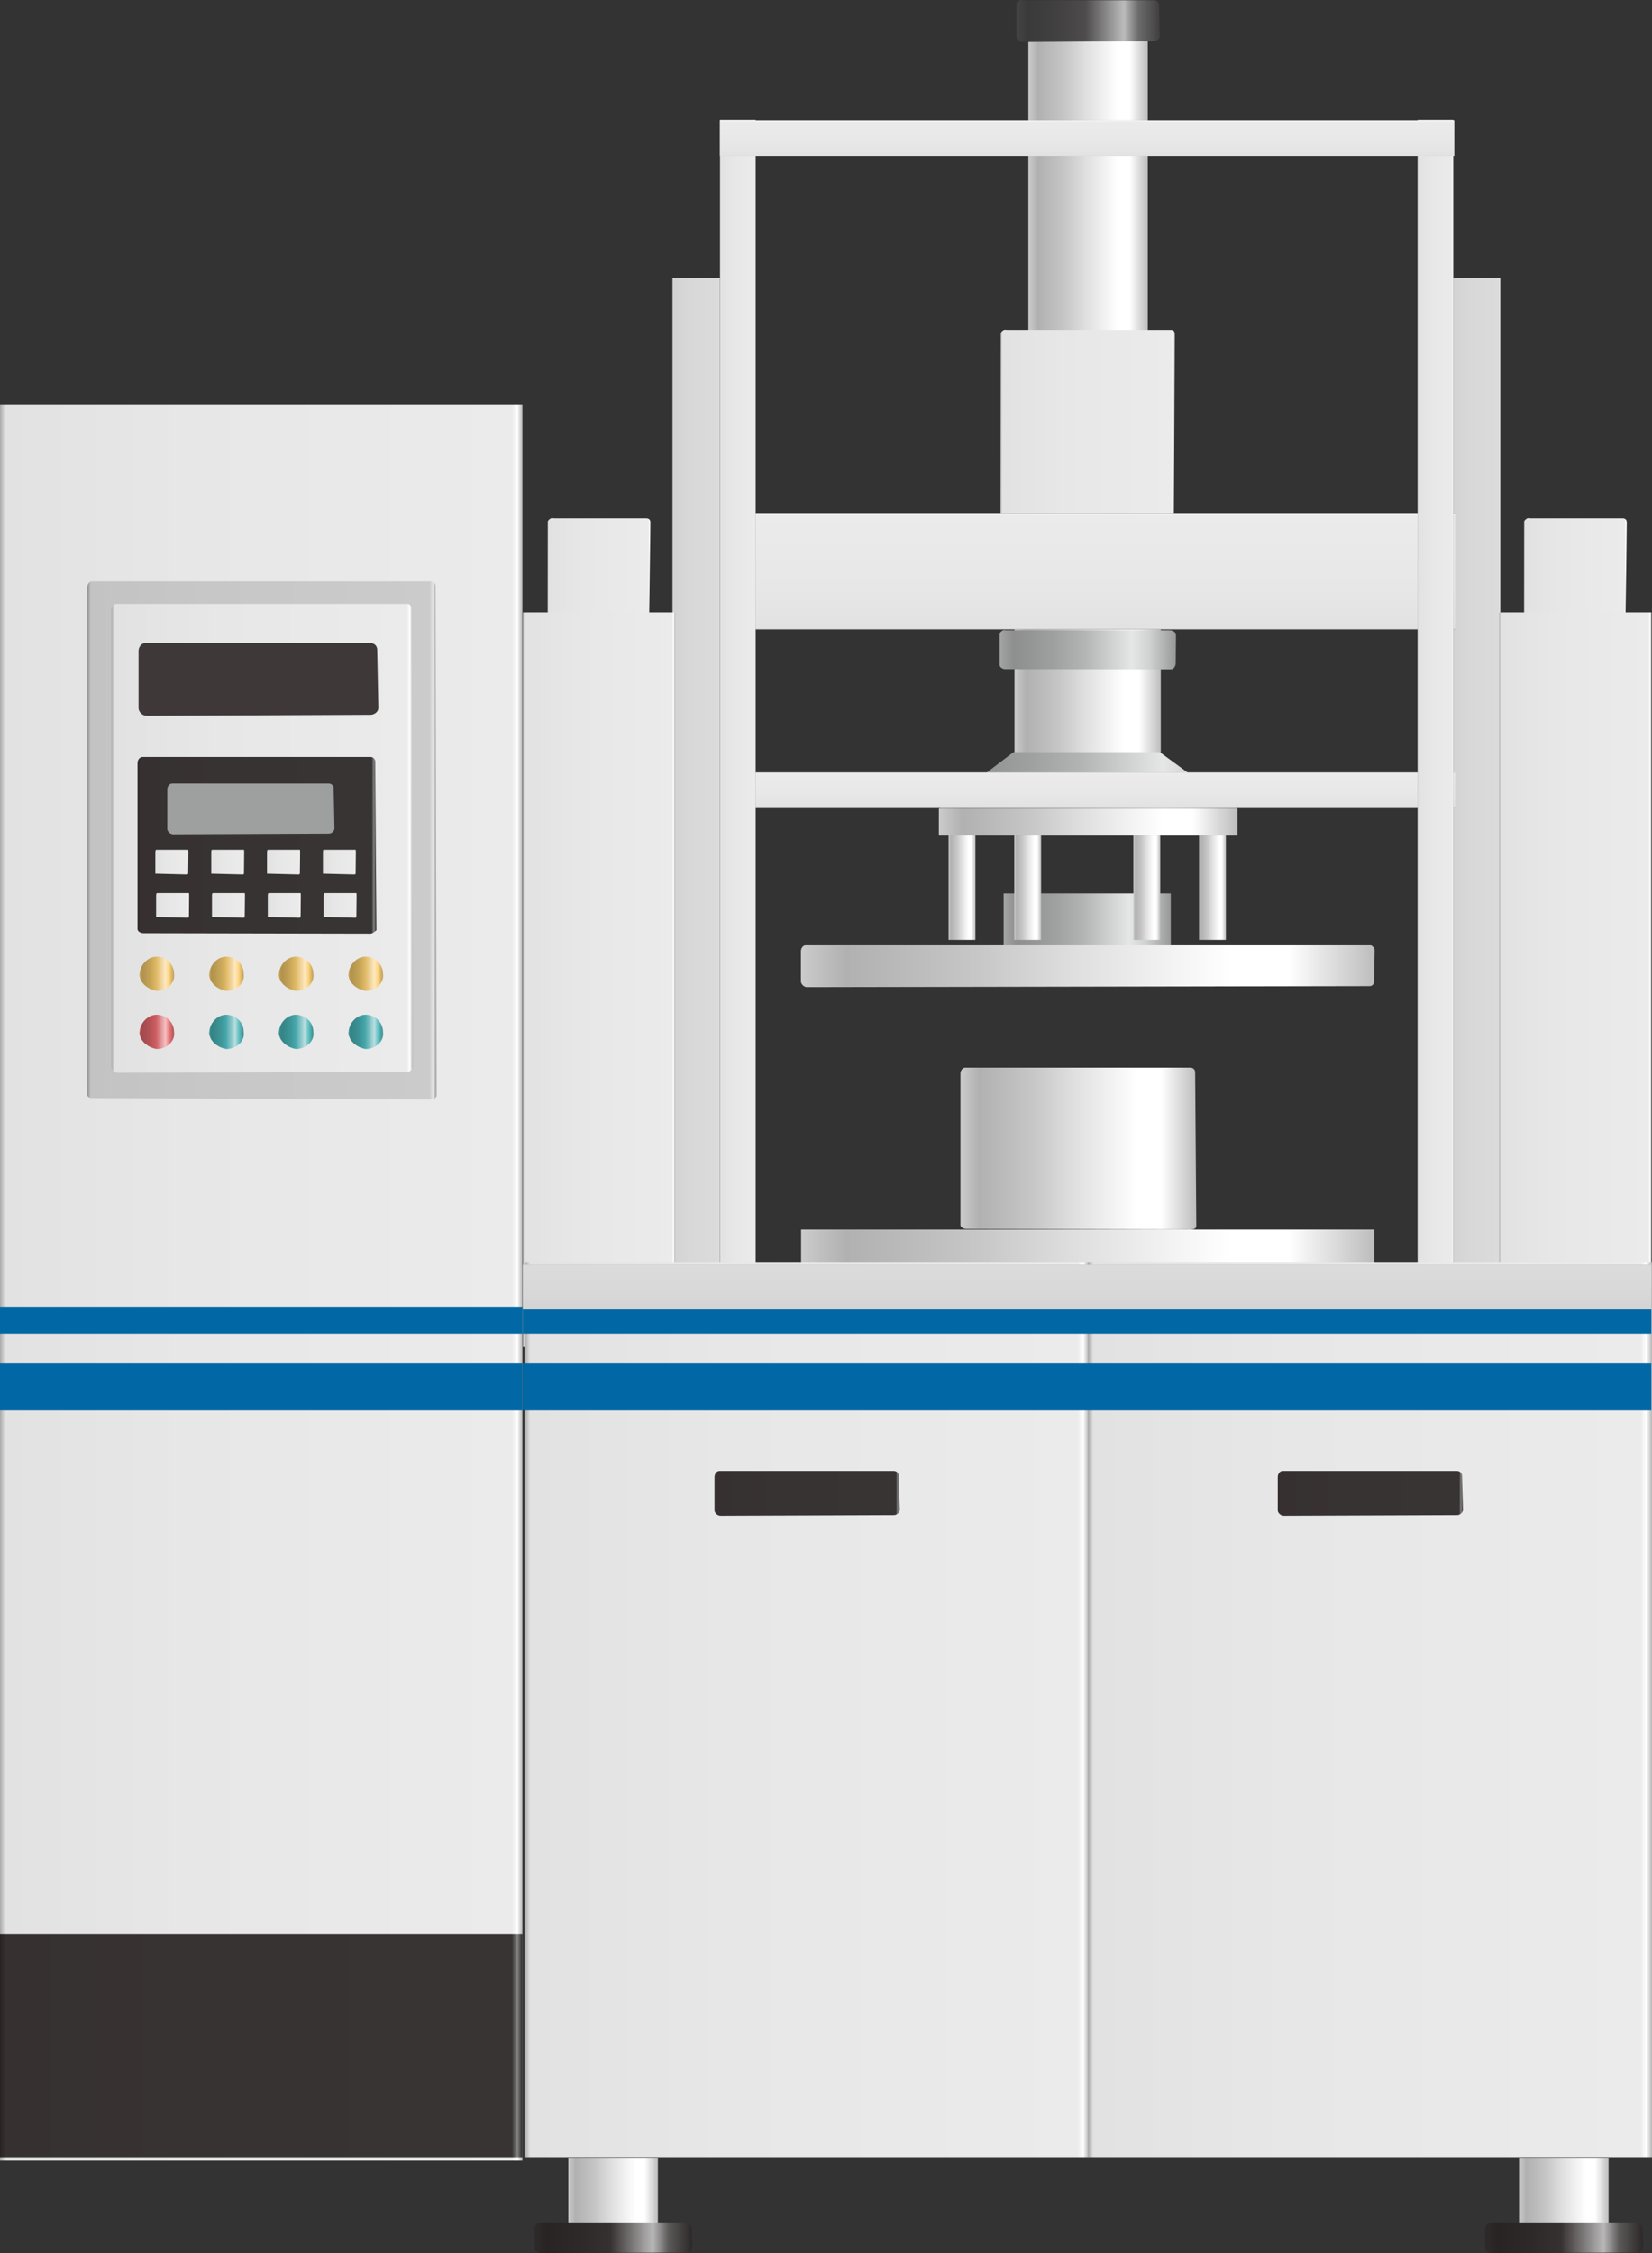 <?xml version="1.0" encoding="utf-8"?>
<!-- Generator: Adobe Illustrator 16.0.0, SVG Export Plug-In . SVG Version: 6.00 Build 0)  -->
<!DOCTYPE svg PUBLIC "-//W3C//DTD SVG 1.1//EN" "http://www.w3.org/Graphics/SVG/1.1/DTD/svg11.dtd">
<svg preserveAspectRatio="none" version="1.1" id="图层_1" xmlns="http://www.w3.org/2000/svg" xmlns:xlink="http://www.w3.org/1999/xlink" x="0px" y="0px"
	 width="415.023px" height="565.757px" viewBox="75.887 0.578 415.023 565.757"
	 enable-background="new 75.887 0.578 415.023 565.757" xml:space="preserve">
<rect x="75.887" y="0.578" width="415.023" height="565.757" fill="#333333" stroke="none"/>
<g id="surface841">
	
		<linearGradient id="SVGID_1_" gradientUnits="userSpaceOnUse" x1="258.224" y1="192.304" x2="202.224" y2="192.304" gradientTransform="matrix(0.75 0 0 -0.75 176.351 375.895)">
		<stop  offset="0" style="stop-color:#979898"/>
		<stop  offset="0.15" style="stop-color:#D0D1D1"/>
		<stop  offset="0.25" style="stop-color:#E5E6E6"/>
		<stop  offset="0.52" style="stop-color:#B3B4B4"/>
		<stop  offset="0.69" style="stop-color:#9FA0A0"/>
		<stop  offset="0.8" style="stop-color:#969797"/>
		<stop  offset="0.92" style="stop-color:#8E8E8E"/>
		<stop  offset="1" style="stop-color:#A3A4A4"/>
	</linearGradient>
	<path fill="url(#SVGID_1_)" d="M328.019,238.418h42v-13.5h-42V238.418z"/>
	
		<linearGradient id="SVGID_2_" gradientUnits="userSpaceOnUse" x1="377.223" y1="-92.697" x2="202.223" y2="-92.697" gradientTransform="matrix(0.75 0 0 -0.75 -75.781 253.09)">
		<stop  offset="0" style="stop-color:#B5B5B5"/>
		<stop  offset="0.01" style="stop-color:#FFFFFF"/>
		<stop  offset="0.02" style="stop-color:#EBEBEB"/>
		<stop  offset="0.64" style="stop-color:#E7E7E7"/>
		<stop  offset="0.99" style="stop-color:#E2E2E2"/>
		<stop  offset="1" style="stop-color:#A8A8A8"/>
	</linearGradient>
	<path fill="url(#SVGID_2_)" d="M75.887,102.113h131.25v441H75.887V102.113z"/>
	
		<linearGradient id="SVGID_3_" gradientUnits="userSpaceOnUse" x1="218.225" y1="29.805" x2="202.225" y2="29.805" gradientTransform="matrix(0.75 0 0 -0.75 93.136 221.299)">
		<stop  offset="0" style="stop-color:#A8A8A8"/>
		<stop  offset="0.01" style="stop-color:#F2F2F2"/>
		<stop  offset="0.02" style="stop-color:#DBDBDB"/>
		<stop  offset="0.64" style="stop-color:#D8D8D8"/>
		<stop  offset="0.99" style="stop-color:#D3D3D3"/>
		<stop  offset="1" style="stop-color:#9C9C9C"/>
	</linearGradient>
	<path fill="url(#SVGID_3_)" d="M244.805,70.32h12v257.25h-12V70.32z"/>
	
		<linearGradient id="SVGID_4_" gradientUnits="userSpaceOnUse" x1="218.222" y1="29.805" x2="202.222" y2="29.805" gradientTransform="matrix(0.75 0 0 -0.75 289.157 221.299)">
		<stop  offset="0" style="stop-color:#A8A8A8"/>
		<stop  offset="0.01" style="stop-color:#F2F2F2"/>
		<stop  offset="0.02" style="stop-color:#DBDBDB"/>
		<stop  offset="0.64" style="stop-color:#D8D8D8"/>
		<stop  offset="0.99" style="stop-color:#D3D3D3"/>
		<stop  offset="1" style="stop-color:#9C9C9C"/>
	</linearGradient>
	<path fill="url(#SVGID_4_)" d="M440.824,70.32h12v257.25h-12V70.32z"/>
	
		<linearGradient id="SVGID_5_" gradientUnits="userSpaceOnUse" x1="236.681" y1="184.628" x2="202.185" y2="184.628" gradientTransform="matrix(0.75 0 0 -0.75 61.806 281.736)">
		<stop  offset="0" style="stop-color:#B5B5B5"/>
		<stop  offset="0.01" style="stop-color:#FFFFFF"/>
		<stop  offset="0.02" style="stop-color:#EBEBEB"/>
		<stop  offset="0.64" style="stop-color:#E7E7E7"/>
		<stop  offset="0.99" style="stop-color:#E2E2E2"/>
		<stop  offset="1" style="stop-color:#A8A8A8"/>
	</linearGradient>
	<path fill="url(#SVGID_5_)" d="M214.977,130.758h23.25c0.75,0,1.09,0.469,1.09,1.121l-0.34,22.879c0,0.75-0.195,1.074-0.855,1.074
		l-23.145-0.324c-0.75,0-1.531-0.203-1.531-0.855l0.031-23.145c0,0,0.504-0.809,1.16-0.809L214.977,130.758z"/>
	
		<linearGradient id="SVGID_6_" gradientUnits="userSpaceOnUse" x1="253.222" y1="78.303" x2="202.222" y2="78.303" gradientTransform="matrix(0.75 0 0 -0.75 55.571 305.332)">
		<stop  offset="0" style="stop-color:#B5B5B5"/>
		<stop  offset="0.01" style="stop-color:#FFFFFF"/>
		<stop  offset="0.02" style="stop-color:#EBEBEB"/>
		<stop  offset="0.64" style="stop-color:#E7E7E7"/>
		<stop  offset="0.99" style="stop-color:#E2E2E2"/>
		<stop  offset="1" style="stop-color:#A8A8A8"/>
	</linearGradient>
	<path fill="url(#SVGID_6_)" d="M207.238,154.355h38.25v184.5h-38.25V154.355z"/>
	
		<linearGradient id="SVGID_7_" gradientUnits="userSpaceOnUse" x1="236.679" y1="184.626" x2="202.185" y2="184.626" gradientTransform="matrix(0.75 0 0 -0.75 307.096 281.736)">
		<stop  offset="0" style="stop-color:#B5B5B5"/>
		<stop  offset="0.01" style="stop-color:#FFFFFF"/>
		<stop  offset="0.02" style="stop-color:#EBEBEB"/>
		<stop  offset="0.64" style="stop-color:#E7E7E7"/>
		<stop  offset="0.99" style="stop-color:#E2E2E2"/>
		<stop  offset="1" style="stop-color:#A8A8A8"/>
	</linearGradient>
	<path fill="url(#SVGID_7_)" d="M460.265,130.758h23.25c0.75,0,1.09,0.469,1.09,1.121l-0.34,22.879c0,0.75-0.195,1.078-0.852,1.078
		l-23.148-0.328c-0.75,0-1.531-0.203-1.531-0.855l0.031-23.145c0,0,0.504-0.809,1.164-0.809L460.265,130.758z"/>
	
		<linearGradient id="SVGID_8_" gradientUnits="userSpaceOnUse" x1="253.226" y1="78.303" x2="202.226" y2="78.303" gradientTransform="matrix(0.75 0 0 -0.75 300.861 305.332)">
		<stop  offset="0" style="stop-color:#B5B5B5"/>
		<stop  offset="0.01" style="stop-color:#FFFFFF"/>
		<stop  offset="0.02" style="stop-color:#EBEBEB"/>
		<stop  offset="0.64" style="stop-color:#E7E7E7"/>
		<stop  offset="0.99" style="stop-color:#E2E2E2"/>
		<stop  offset="1" style="stop-color:#A8A8A8"/>
	</linearGradient>
	<path fill="url(#SVGID_8_)" d="M452.531,154.355h38.25v184.5h-38.25V154.355z"/>
	
		<linearGradient id="SVGID_9_" gradientUnits="userSpaceOnUse" x1="242.225" y1="151.803" x2="202.225" y2="151.803" gradientTransform="matrix(0.75 0 0 -0.75 182.569 161.414)">
		<stop  offset="0" style="stop-color:#BDBDBD"/>
		<stop  offset="0.15" style="stop-color:#FFFFFF"/>
		<stop  offset="0.25" style="stop-color:#FFFFFF"/>
		<stop  offset="0.52" style="stop-color:#DFDFDF"/>
		<stop  offset="0.69" style="stop-color:#C7C7C7"/>
		<stop  offset="0.8" style="stop-color:#BCBCBC"/>
		<stop  offset="0.92" style="stop-color:#B1B1B1"/>
		<stop  offset="1" style="stop-color:#CBCBCB"/>
	</linearGradient>
	<path fill="url(#SVGID_9_)" d="M334.238,10.438h30v74.25h-30V10.438z"/>
	
		<linearGradient id="SVGID_10_" gradientUnits="userSpaceOnUse" x1="250.224" y1="194.347" x2="202.224" y2="194.347" gradientTransform="matrix(0.75 0 0 -0.75 179.585 151.619)">
		<stop  offset="0" style="stop-color:#403E3E"/>
		<stop  offset="0.15" style="stop-color:#6D6C6C"/>
		<stop  offset="0.25" style="stop-color:#BCBCBC"/>
		<stop  offset="0.52" style="stop-color:#4D4B4B"/>
		<stop  offset="0.69" style="stop-color:#434242"/>
		<stop  offset="0.8" style="stop-color:#3F3E3E"/>
		<stop  offset="0.92" style="stop-color:#3B3A3A"/>
		<stop  offset="1" style="stop-color:#454444"/>
	</linearGradient>
	<path fill="url(#SVGID_10_)" d="M332.753,0.641h33c0.75,0,1.324,0.469,1.324,1.121l0.176,7.879c0,0.75-0.742,1.289-1.402,1.289
		l-33.098,0.211c-0.75,0-1.5-0.742-1.5-1.395V1.391c0,0,0.504-0.813,1.164-0.813L332.753,0.641z"/>
	
		<linearGradient id="SVGID_11_" gradientUnits="userSpaceOnUse" x1="260.565" y1="169.346" x2="202.143" y2="169.346" gradientTransform="matrix(0.75 0 0 -0.75 175.619 234.42)">
		<stop  offset="0" style="stop-color:#B5B5B5"/>
		<stop  offset="0.01" style="stop-color:#FFFFFF"/>
		<stop  offset="0.02" style="stop-color:#EBEBEB"/>
		<stop  offset="0.64" style="stop-color:#E7E7E7"/>
		<stop  offset="0.99" style="stop-color:#E2E2E2"/>
		<stop  offset="1" style="stop-color:#A8A8A8"/>
	</linearGradient>
	<path fill="url(#SVGID_11_)" d="M328.789,83.441h41.25c0.75,0,1.004,0.469,1.004,1.121l-0.254,45.379
		c0,0.75-0.313,1.277-0.973,1.277l-41.027,0.223c-0.75,0-1.563-0.781-1.563-1.434l0.063-45.816c0,0,0.473-0.809,1.133-0.809
		L328.789,83.441z"/>
	
		<linearGradient id="SVGID_12_" gradientUnits="userSpaceOnUse" x1="251.227" y1="162.304" x2="202.227" y2="162.304" gradientTransform="matrix(0.75 0 0 -0.75 179.087 282.168)">
		<stop  offset="0" style="stop-color:#BDBDBD"/>
		<stop  offset="0.15" style="stop-color:#FFFFFF"/>
		<stop  offset="0.25" style="stop-color:#FFFFFF"/>
		<stop  offset="0.52" style="stop-color:#DFDFDF"/>
		<stop  offset="0.69" style="stop-color:#C7C7C7"/>
		<stop  offset="0.8" style="stop-color:#BCBCBC"/>
		<stop  offset="0.92" style="stop-color:#B1B1B1"/>
		<stop  offset="1" style="stop-color:#CBCBCB"/>
	</linearGradient>
	<path fill="url(#SVGID_12_)" d="M330.757,131.191h36.75v58.5h-36.75V131.191z"/>
	
		<linearGradient id="SVGID_13_" gradientUnits="userSpaceOnUse" x1="261.306" y1="194.815" x2="202.223" y2="194.815" gradientTransform="matrix(0.75 0 0 -0.75 175.34 309.83)">
		<stop  offset="0" style="stop-color:#979898"/>
		<stop  offset="0.15" style="stop-color:#D0D1D1"/>
		<stop  offset="0.25" style="stop-color:#E5E6E6"/>
		<stop  offset="0.52" style="stop-color:#B3B4B4"/>
		<stop  offset="0.69" style="stop-color:#9FA0A0"/>
		<stop  offset="0.8" style="stop-color:#969797"/>
		<stop  offset="0.92" style="stop-color:#8E8E8E"/>
		<stop  offset="1" style="stop-color:#A3A4A4"/>
	</linearGradient>
	<path fill="url(#SVGID_13_)" d="M328.507,158.852h41.25c0.75,0,1.563,0.469,1.563,1.121l-0.063,7.129
		c0,0.75-0.504,1.547-1.16,1.547l-41.59-0.047c-0.75,0-1.5-0.48-1.5-1.137v-7.863c0,0,0.535-0.809,1.195-0.809L328.507,158.852z"/>
	
		<linearGradient id="SVGID_14_" gradientUnits="userSpaceOnUse" x1="302.224" y1="191.806" x2="202.224" y2="191.806" gradientTransform="matrix(0.75 0 0 -0.75 160.081 340.424)">
		<stop  offset="0" style="stop-color:#979898"/>
		<stop  offset="0.15" style="stop-color:#D0D1D1"/>
		<stop  offset="0.25" style="stop-color:#E5E6E6"/>
		<stop  offset="0.52" style="stop-color:#B3B4B4"/>
		<stop  offset="0.69" style="stop-color:#9FA0A0"/>
		<stop  offset="0.8" style="stop-color:#969797"/>
		<stop  offset="0.92" style="stop-color:#8E8E8E"/>
		<stop  offset="1" style="stop-color:#A3A4A4"/>
	</linearGradient>
	<path fill="url(#SVGID_14_)" d="M330.5,189.445h36.75l19.5,14.25h-75L330.5,189.445z"/>
	
		<linearGradient id="SVGID_15_" gradientUnits="userSpaceOnUse" x1="13.304" y1="242.702" x2="1.304" y2="242.702" gradientTransform="matrix(0 -0.75 -0.75 0 531.202 204.496)">
		<stop  offset="0" style="stop-color:#B5B5B5"/>
		<stop  offset="0.01" style="stop-color:#FFFFFF"/>
		<stop  offset="0.02" style="stop-color:#EBEBEB"/>
		<stop  offset="0.64" style="stop-color:#E7E7E7"/>
		<stop  offset="0.99" style="stop-color:#E2E2E2"/>
		<stop  offset="1" style="stop-color:#A8A8A8"/>
	</linearGradient>
	<path fill="url(#SVGID_15_)" d="M441.425,203.52v-9h-184.5v9H441.425z"/>
	
		<linearGradient id="SVGID_16_" gradientUnits="userSpaceOnUse" x1="394.399" y1="194.305" x2="202.224" y2="194.305" gradientTransform="matrix(0.75 0 0 -0.75 125.43 388.936)">
		<stop  offset="0" style="stop-color:#BDBDBD"/>
		<stop  offset="0.15" style="stop-color:#FFFFFF"/>
		<stop  offset="0.25" style="stop-color:#FFFFFF"/>
		<stop  offset="0.52" style="stop-color:#DFDFDF"/>
		<stop  offset="0.69" style="stop-color:#C7C7C7"/>
		<stop  offset="0.8" style="stop-color:#BCBCBC"/>
		<stop  offset="0.92" style="stop-color:#B1B1B1"/>
		<stop  offset="1" style="stop-color:#CBCBCB"/>
	</linearGradient>
	<path fill="url(#SVGID_16_)" d="M278.598,237.957h141.75c0,0,0.883,0.52,0.883,1.172l-0.133,7.828c0,0.75-0.465,1.242-1.121,1.242
		l-141.378,0.258c-0.75,0-1.5-0.789-1.5-1.441v-7.559c0-0.75,0.516-1.5,1.176-1.5H278.598z"/>
	
		<linearGradient id="SVGID_17_" gradientUnits="userSpaceOnUse" x1="302.224" y1="196.807" x2="202.224" y2="196.807" gradientTransform="matrix(0.75 0 0 -0.75 160.081 354.62)">
		<stop  offset="0" style="stop-color:#BDBDBD"/>
		<stop  offset="0.15" style="stop-color:#FFFFFF"/>
		<stop  offset="0.25" style="stop-color:#FFFFFF"/>
		<stop  offset="0.52" style="stop-color:#DFDFDF"/>
		<stop  offset="0.69" style="stop-color:#C7C7C7"/>
		<stop  offset="0.8" style="stop-color:#BCBCBC"/>
		<stop  offset="0.92" style="stop-color:#B1B1B1"/>
		<stop  offset="1" style="stop-color:#CBCBCB"/>
	</linearGradient>
	<path fill="url(#SVGID_17_)" d="M311.75,203.641h75v6.75h-75V203.641z"/>
	
		<linearGradient id="SVGID_18_" gradientUnits="userSpaceOnUse" x1="394.223" y1="195.307" x2="202.224" y2="195.307" gradientTransform="matrix(0.75 0 0 -0.75 125.476 460.318)">
		<stop  offset="0" style="stop-color:#BDBDBD"/>
		<stop  offset="0.15" style="stop-color:#FFFFFF"/>
		<stop  offset="0.25" style="stop-color:#FFFFFF"/>
		<stop  offset="0.52" style="stop-color:#DFDFDF"/>
		<stop  offset="0.69" style="stop-color:#C7C7C7"/>
		<stop  offset="0.8" style="stop-color:#BCBCBC"/>
		<stop  offset="0.92" style="stop-color:#B1B1B1"/>
		<stop  offset="1" style="stop-color:#CBCBCB"/>
	</linearGradient>
	<path fill="url(#SVGID_18_)" d="M277.145,318.339h144v-9h-144V318.339z"/>
	
		<linearGradient id="SVGID_19_" gradientUnits="userSpaceOnUse" x1="281.223" y1="174.196" x2="202.223" y2="174.196" gradientTransform="matrix(0.75 0 0 -0.75 165.512 419.656)">
		<stop  offset="0" style="stop-color:#BDBDBD"/>
		<stop  offset="0.15" style="stop-color:#FFFFFF"/>
		<stop  offset="0.25" style="stop-color:#FFFFFF"/>
		<stop  offset="0.52" style="stop-color:#DFDFDF"/>
		<stop  offset="0.69" style="stop-color:#C7C7C7"/>
		<stop  offset="0.8" style="stop-color:#BCBCBC"/>
		<stop  offset="0.92" style="stop-color:#B1B1B1"/>
		<stop  offset="1" style="stop-color:#CBCBCB"/>
	</linearGradient>
	<path fill="url(#SVGID_19_)" d="M318.679,268.68h56.25c0.75,0,1.211,0.527,1.211,1.184l0.289,38.566c0,0.75-0.824,0.91-1.484,0.91
		l-56.266-0.16c-0.75,0-1.5-0.367-1.5-1.023V270.18c0-0.75,0.535-1.5,1.195-1.5H318.679z"/>
	
		<linearGradient id="SVGID_20_" gradientUnits="userSpaceOnUse" x1="211.225" y1="183.801" x2="202.225" y2="183.801" gradientTransform="matrix(0.75 0 0 -0.75 162.526 361.323)">
		<stop  offset="0" style="stop-color:#BDBDBD"/>
		<stop  offset="0.15" style="stop-color:#FFFFFF"/>
		<stop  offset="0.25" style="stop-color:#FFFFFF"/>
		<stop  offset="0.52" style="stop-color:#DFDFDF"/>
		<stop  offset="0.69" style="stop-color:#C7C7C7"/>
		<stop  offset="0.8" style="stop-color:#BCBCBC"/>
		<stop  offset="0.92" style="stop-color:#B1B1B1"/>
		<stop  offset="1" style="stop-color:#CBCBCB"/>
	</linearGradient>
	<path fill="url(#SVGID_20_)" d="M314.195,210.348h6.75v26.25h-6.75V210.348z"/>
	
		<linearGradient id="SVGID_21_" gradientUnits="userSpaceOnUse" x1="211.226" y1="183.801" x2="202.226" y2="183.801" gradientTransform="matrix(0.75 0 0 -0.75 179.025 361.323)">
		<stop  offset="0" style="stop-color:#BDBDBD"/>
		<stop  offset="0.15" style="stop-color:#FFFFFF"/>
		<stop  offset="0.25" style="stop-color:#FFFFFF"/>
		<stop  offset="0.52" style="stop-color:#DFDFDF"/>
		<stop  offset="0.69" style="stop-color:#C7C7C7"/>
		<stop  offset="0.8" style="stop-color:#BCBCBC"/>
		<stop  offset="0.92" style="stop-color:#B1B1B1"/>
		<stop  offset="1" style="stop-color:#CBCBCB"/>
	</linearGradient>
	<path fill="url(#SVGID_21_)" d="M330.695,210.348h6.75v26.25h-6.75V210.348z"/>
	
		<linearGradient id="SVGID_22_" gradientUnits="userSpaceOnUse" x1="211.226" y1="183.801" x2="202.226" y2="183.801" gradientTransform="matrix(0.75 0 0 -0.75 208.959 361.323)">
		<stop  offset="0" style="stop-color:#BDBDBD"/>
		<stop  offset="0.15" style="stop-color:#FFFFFF"/>
		<stop  offset="0.25" style="stop-color:#FFFFFF"/>
		<stop  offset="0.52" style="stop-color:#DFDFDF"/>
		<stop  offset="0.69" style="stop-color:#C7C7C7"/>
		<stop  offset="0.8" style="stop-color:#BCBCBC"/>
		<stop  offset="0.92" style="stop-color:#B1B1B1"/>
		<stop  offset="1" style="stop-color:#CBCBCB"/>
	</linearGradient>
	<path fill="url(#SVGID_22_)" d="M360.628,210.348h6.75v26.25h-6.75V210.348z"/>
	
		<linearGradient id="SVGID_23_" gradientUnits="userSpaceOnUse" x1="211.226" y1="183.801" x2="202.226" y2="183.801" gradientTransform="matrix(0.75 0 0 -0.75 225.459 361.323)">
		<stop  offset="0" style="stop-color:#BDBDBD"/>
		<stop  offset="0.15" style="stop-color:#FFFFFF"/>
		<stop  offset="0.25" style="stop-color:#FFFFFF"/>
		<stop  offset="0.52" style="stop-color:#DFDFDF"/>
		<stop  offset="0.69" style="stop-color:#C7C7C7"/>
		<stop  offset="0.8" style="stop-color:#BCBCBC"/>
		<stop  offset="0.92" style="stop-color:#B1B1B1"/>
		<stop  offset="1" style="stop-color:#CBCBCB"/>
	</linearGradient>
	<path fill="url(#SVGID_23_)" d="M377.128,210.348h6.75v26.25h-6.75V210.348z"/>
	
		<linearGradient id="SVGID_24_" gradientUnits="userSpaceOnUse" x1="319.225" y1="114.558" x2="202.226" y2="114.558" gradientTransform="matrix(0.75 0 0 -0.75 -53.857 297.559)">
		<stop  offset="0" style="stop-color:#9B9B9C"/>
		<stop  offset="0.01" style="stop-color:#E4E4E4"/>
		<stop  offset="0.02" style="stop-color:#CBCBCB"/>
		<stop  offset="0.64" style="stop-color:#C7C7C8"/>
		<stop  offset="0.99" style="stop-color:#C3C3C4"/>
		<stop  offset="1" style="stop-color:#909091"/>
	</linearGradient>
	<path fill="url(#SVGID_24_)" d="M99.313,146.582h84.75c0.75,0,1.254,0.5,1.254,1.152l0.246,127.848c0,0.75-0.781,1.117-1.438,1.117
		l-84.813-0.367c-0.75,0-1.5-0.195-1.5-0.848V148.082c0-0.75,0.473-1.5,1.133-1.5H99.313z"/>
	
		<linearGradient id="SVGID_25_" gradientUnits="userSpaceOnUse" x1="303.225" y1="122.807" x2="202.225" y2="122.807" gradientTransform="matrix(0.75 0 0 -0.75 -47.794 303.197)">
		<stop  offset="0" style="stop-color:#B5B5B5"/>
		<stop  offset="0.01" style="stop-color:#FFFFFF"/>
		<stop  offset="0.02" style="stop-color:#EBEBEB"/>
		<stop  offset="0.64" style="stop-color:#E7E7E7"/>
		<stop  offset="0.99" style="stop-color:#E2E2E2"/>
		<stop  offset="1" style="stop-color:#A8A8A8"/>
	</linearGradient>
	<path fill="url(#SVGID_25_)" d="M105.375,152.219h72.75c0.75,0,1.129,0.531,1.129,1.184l0.371,115.066
		c0,0.75-0.906,1.301-1.566,1.301l-72.684,0.199c-0.75,0-1.5-0.73-1.5-1.383V153.719c0-0.75,0.535-1.5,1.195-1.5H105.375z"/>
	
		<linearGradient id="SVGID_26_" gradientUnits="userSpaceOnUse" x1="40.303" y1="242.7" x2="1.303" y2="242.7" gradientTransform="matrix(0 -0.75 -0.75 0 531.201 159.64)">
		<stop  offset="0" style="stop-color:#B5B5B5"/>
		<stop  offset="0.01" style="stop-color:#FFFFFF"/>
		<stop  offset="0.02" style="stop-color:#EBEBEB"/>
		<stop  offset="0.64" style="stop-color:#E7E7E7"/>
		<stop  offset="0.99" style="stop-color:#E2E2E2"/>
		<stop  offset="1" style="stop-color:#A8A8A8"/>
	</linearGradient>
	<path fill="url(#SVGID_26_)" d="M441.425,158.664v-29.25h-184.5v29.25H441.425z"/>
	
		<linearGradient id="SVGID_27_" gradientUnits="userSpaceOnUse" x1="214.225" y1="3.306" x2="202.225" y2="3.306" gradientTransform="matrix(0.75 0 0 -0.75 105.077 181.623)">
		<stop  offset="0" style="stop-color:#B5B5B5"/>
		<stop  offset="0.01" style="stop-color:#FFFFFF"/>
		<stop  offset="0.02" style="stop-color:#EBEBEB"/>
		<stop  offset="0.64" style="stop-color:#E7E7E7"/>
		<stop  offset="0.99" style="stop-color:#E2E2E2"/>
		<stop  offset="1" style="stop-color:#A8A8A8"/>
	</linearGradient>
	<path fill="url(#SVGID_27_)" d="M256.746,327.644h9v-297h-9V327.644z"/>
	
		<linearGradient id="SVGID_28_" gradientUnits="userSpaceOnUse" x1="214.226" y1="3.306" x2="202.226" y2="3.306" gradientTransform="matrix(0.75 0 0 -0.75 280.338 181.623)">
		<stop  offset="0" style="stop-color:#B5B5B5"/>
		<stop  offset="0.01" style="stop-color:#FFFFFF"/>
		<stop  offset="0.02" style="stop-color:#EBEBEB"/>
		<stop  offset="0.64" style="stop-color:#E7E7E7"/>
		<stop  offset="0.99" style="stop-color:#E2E2E2"/>
		<stop  offset="1" style="stop-color:#A8A8A8"/>
	</linearGradient>
	<path fill="url(#SVGID_28_)" d="M432.007,327.644h9v-297h-9V327.644z"/>
	
		<linearGradient id="SVGID_29_" gradientUnits="userSpaceOnUse" x1="13.305" y1="242.704" x2="1.305" y2="242.704" gradientTransform="matrix(0 -0.75 -0.75 0 531.024 40.736)">
		<stop  offset="0" style="stop-color:#B5B5B5"/>
		<stop  offset="0.01" style="stop-color:#FFFFFF"/>
		<stop  offset="0.02" style="stop-color:#EBEBEB"/>
		<stop  offset="0.64" style="stop-color:#E7E7E7"/>
		<stop  offset="0.99" style="stop-color:#E2E2E2"/>
		<stop  offset="1" style="stop-color:#A8A8A8"/>
	</linearGradient>
	<path fill="url(#SVGID_29_)" d="M441.246,39.758v-9h-184.5v9H441.246z"/>
	<path fill="#3E3938" stroke="#3E3938" stroke-linejoin="bevel" stroke-miterlimit="10" d="M112.695,162.57h56.25
		c0.75,0,1.211,0.527,1.211,1.184l0.289,14.566c0,0.75-0.824,1.254-1.484,1.254l-56.266,0.246c-0.75,0-1.5-0.777-1.5-1.43v-14.32
		c0-0.75,0.535-1.5,1.195-1.5H112.695z"/>
	
		<linearGradient id="SVGID_30_" gradientUnits="userSpaceOnUse" x1="282.224" y1="171.731" x2="202.224" y2="171.731" gradientTransform="matrix(0.75 0 0 -0.75 -41.219 341.642)">
		<stop  offset="0" style="stop-color:#292525"/>
		<stop  offset="0.01" style="stop-color:#868584"/>
		<stop  offset="0.02" style="stop-color:#383433"/>
		<stop  offset="0.64" style="stop-color:#373332"/>
		<stop  offset="0.99" style="stop-color:#363130"/>
		<stop  offset="1" style="stop-color:#252221"/>
	</linearGradient>
	<path fill="url(#SVGID_30_)" d="M111.949,190.664h57c0.75,0,1.207,0.531,1.207,1.184l0.293,42.316c0,0-0.828,0.859-1.488,0.859
		l-57.012-0.109c-0.75,0-1.5-0.422-1.5-1.074v-41.676c0-0.75,0.535-1.5,1.195-1.5H111.949z"/>
	<path fill="#9E9F9F" d="M119.414,197.316h39c0.75,0,1.293,0.531,1.293,1.184l0.207,10.066c0,0.75-0.742,1.32-1.402,1.32
		l-39.098,0.18c-0.75,0-1.5-0.711-1.5-1.363v-9.887c0-0.75,0.535-1.5,1.195-1.5H119.414z"/>
	
		<linearGradient id="SVGID_31_" gradientUnits="userSpaceOnUse" x1="213.31" y1="197.17" x2="202.227" y2="197.17" gradientTransform="matrix(0.75 0 0 -0.75 -36.76 364.94)">
		<stop  offset="0" style="stop-color:#B5B5B5"/>
		<stop  offset="0.01" style="stop-color:#FFFFFF"/>
		<stop  offset="0.02" style="stop-color:#EBEBEB"/>
		<stop  offset="0.64" style="stop-color:#E7E7E7"/>
		<stop  offset="0.99" style="stop-color:#E2E2E2"/>
		<stop  offset="1" style="stop-color:#A8A8A8"/>
	</linearGradient>
	<path fill="url(#SVGID_31_)" d="M114.91,213.961h8.25c0,0,0.063,0.223,0.063,0.496l-0.063,5.504c0,0-0.102,0.203-0.305,0.203
		l-7.945-0.203c0,0,0-0.02,0-0.293v-4.957c0-0.75,0.164-0.75,0.367-0.75H114.91z"/>
	
		<linearGradient id="SVGID_32_" gradientUnits="userSpaceOnUse" x1="213.311" y1="197.17" x2="202.223" y2="197.17" gradientTransform="matrix(0.75 0 0 -0.75 -22.734 364.94)">
		<stop  offset="0" style="stop-color:#B5B5B5"/>
		<stop  offset="0.01" style="stop-color:#FFFFFF"/>
		<stop  offset="0.02" style="stop-color:#EBEBEB"/>
		<stop  offset="0.64" style="stop-color:#E7E7E7"/>
		<stop  offset="0.99" style="stop-color:#E2E2E2"/>
		<stop  offset="1" style="stop-color:#A8A8A8"/>
	</linearGradient>
	<path fill="url(#SVGID_32_)" d="M128.934,213.961h8.25c0,0,0.066,0.223,0.066,0.496l-0.066,5.504c0,0-0.098,0.203-0.305,0.203
		l-7.945-0.203c0,0,0-0.02,0-0.293v-4.957c0-0.75,0.168-0.75,0.371-0.75H128.934z"/>
	
		<linearGradient id="SVGID_33_" gradientUnits="userSpaceOnUse" x1="213.313" y1="197.17" x2="202.224" y2="197.17" gradientTransform="matrix(0.75 0 0 -0.75 -8.708 364.94)">
		<stop  offset="0" style="stop-color:#B5B5B5"/>
		<stop  offset="0.01" style="stop-color:#FFFFFF"/>
		<stop  offset="0.02" style="stop-color:#EBEBEB"/>
		<stop  offset="0.64" style="stop-color:#E7E7E7"/>
		<stop  offset="0.99" style="stop-color:#E2E2E2"/>
		<stop  offset="1" style="stop-color:#A8A8A8"/>
	</linearGradient>
	<path fill="url(#SVGID_33_)" d="M142.961,213.961h8.25c0,0,0.066,0.223,0.066,0.496l-0.066,5.504c0,0-0.102,0.203-0.305,0.203
		l-7.945-0.203c0,0,0-0.02,0-0.293v-4.957c0-0.75,0.164-0.75,0.371-0.75H142.961z"/>
	
		<linearGradient id="SVGID_34_" gradientUnits="userSpaceOnUse" x1="213.315" y1="197.17" x2="202.226" y2="197.17" gradientTransform="matrix(0.75 0 0 -0.75 5.319 364.94)">
		<stop  offset="0" style="stop-color:#B5B5B5"/>
		<stop  offset="0.01" style="stop-color:#FFFFFF"/>
		<stop  offset="0.02" style="stop-color:#EBEBEB"/>
		<stop  offset="0.64" style="stop-color:#E7E7E7"/>
		<stop  offset="0.99" style="stop-color:#E2E2E2"/>
		<stop  offset="1" style="stop-color:#A8A8A8"/>
	</linearGradient>
	<path fill="url(#SVGID_34_)" d="M156.988,213.961h8.25c0,0,0.066,0.223,0.066,0.496l-0.066,5.504c0,0-0.102,0.203-0.305,0.203
		l-7.945-0.203c0,0,0-0.02,0-0.293v-4.957c0-0.75,0.164-0.75,0.367-0.75H156.988z"/>
	
		<linearGradient id="SVGID_35_" gradientUnits="userSpaceOnUse" x1="213.311" y1="197.171" x2="202.223" y2="197.171" gradientTransform="matrix(0.75 0 0 -0.75 -36.574 375.814)">
		<stop  offset="0" style="stop-color:#B5B5B5"/>
		<stop  offset="0.01" style="stop-color:#FFFFFF"/>
		<stop  offset="0.02" style="stop-color:#EBEBEB"/>
		<stop  offset="0.64" style="stop-color:#E7E7E7"/>
		<stop  offset="0.99" style="stop-color:#E2E2E2"/>
		<stop  offset="1" style="stop-color:#A8A8A8"/>
	</linearGradient>
	<path fill="url(#SVGID_35_)" d="M115.094,224.836h8.25c0,0,0.066,0.223,0.066,0.496l-0.066,5.504c0,0-0.098,0.199-0.305,0.199
		l-7.945-0.199c0,0,0-0.02,0-0.297v-4.953c0-0.75,0.168-0.75,0.371-0.75H115.094z"/>
	
		<linearGradient id="SVGID_36_" gradientUnits="userSpaceOnUse" x1="213.313" y1="197.171" x2="202.224" y2="197.171" gradientTransform="matrix(0.75 0 0 -0.75 -22.547 375.814)">
		<stop  offset="0" style="stop-color:#B5B5B5"/>
		<stop  offset="0.01" style="stop-color:#FFFFFF"/>
		<stop  offset="0.02" style="stop-color:#EBEBEB"/>
		<stop  offset="0.64" style="stop-color:#E7E7E7"/>
		<stop  offset="0.99" style="stop-color:#E2E2E2"/>
		<stop  offset="1" style="stop-color:#A8A8A8"/>
	</linearGradient>
	<path fill="url(#SVGID_36_)" d="M129.121,224.836h8.25c0,0,0.066,0.223,0.066,0.496l-0.066,5.504c0,0-0.102,0.199-0.305,0.199
		l-7.945-0.199c0,0,0-0.02,0-0.297v-4.953c0-0.75,0.164-0.75,0.371-0.75H129.121z"/>
	
		<linearGradient id="SVGID_37_" gradientUnits="userSpaceOnUse" x1="213.315" y1="197.171" x2="202.226" y2="197.171" gradientTransform="matrix(0.75 0 0 -0.75 -8.521 375.814)">
		<stop  offset="0" style="stop-color:#B5B5B5"/>
		<stop  offset="0.01" style="stop-color:#FFFFFF"/>
		<stop  offset="0.02" style="stop-color:#EBEBEB"/>
		<stop  offset="0.64" style="stop-color:#E7E7E7"/>
		<stop  offset="0.99" style="stop-color:#E2E2E2"/>
		<stop  offset="1" style="stop-color:#A8A8A8"/>
	</linearGradient>
	<path fill="url(#SVGID_37_)" d="M143.148,224.836h8.25c0,0,0.066,0.223,0.066,0.496l-0.066,5.504c0,0-0.102,0.199-0.305,0.199
		l-7.945-0.199c0,0,0-0.02,0-0.297v-4.953c0-0.75,0.164-0.75,0.367-0.75H143.148z"/>
	
		<linearGradient id="SVGID_38_" gradientUnits="userSpaceOnUse" x1="213.31" y1="197.171" x2="202.227" y2="197.171" gradientTransform="matrix(0.75 0 0 -0.75 5.505 375.814)">
		<stop  offset="0" style="stop-color:#B5B5B5"/>
		<stop  offset="0.01" style="stop-color:#FFFFFF"/>
		<stop  offset="0.02" style="stop-color:#EBEBEB"/>
		<stop  offset="0.64" style="stop-color:#E7E7E7"/>
		<stop  offset="0.99" style="stop-color:#E2E2E2"/>
		<stop  offset="1" style="stop-color:#A8A8A8"/>
	</linearGradient>
	<path fill="url(#SVGID_38_)" d="M157.176,224.836h8.25c0,0,0.063,0.223,0.063,0.496l-0.063,5.504c0,0-0.102,0.199-0.305,0.199
		l-7.945-0.199c0,0,0-0.02,0-0.297v-4.953c0-0.75,0.164-0.75,0.367-0.75H157.176z"/>
	
		<linearGradient id="SVGID_39_" gradientUnits="userSpaceOnUse" x1="213.795" y1="195.616" x2="202.152" y2="195.616" gradientTransform="matrix(0.75 0 0 -0.75 -40.704 391.822)">
		<stop  offset="0" style="stop-color:#BC9C53"/>
		<stop  offset="0.15" style="stop-color:#FED681"/>
		<stop  offset="0.25" style="stop-color:#FEE8C2"/>
		<stop  offset="0.52" style="stop-color:#DEB863"/>
		<stop  offset="0.69" style="stop-color:#C6A457"/>
		<stop  offset="0.8" style="stop-color:#BB9B52"/>
		<stop  offset="0.92" style="stop-color:#B0924D"/>
		<stop  offset="1" style="stop-color:#CBA859"/>
	</linearGradient>
	<path fill="url(#SVGID_39_)" d="M110.965,245.344c0-2.25,1.891-4.535,4.289-4.535c2.461,0.035,4.352,1.926,4.352,4.301
		c0.359,2.484-1.949,4.305-4.352,4.305c-2.039-0.32-4.344-1.926-4.344-4.305L110.965,245.344z"/>
	
		<linearGradient id="SVGID_40_" gradientUnits="userSpaceOnUse" x1="213.793" y1="195.616" x2="202.155" y2="195.616" gradientTransform="matrix(0.75 0 0 -0.75 -23.206 391.822)">
		<stop  offset="0" style="stop-color:#BC9C53"/>
		<stop  offset="0.15" style="stop-color:#FED681"/>
		<stop  offset="0.25" style="stop-color:#FEE8C2"/>
		<stop  offset="0.52" style="stop-color:#DEB863"/>
		<stop  offset="0.69" style="stop-color:#C6A457"/>
		<stop  offset="0.8" style="stop-color:#BB9B52"/>
		<stop  offset="0.92" style="stop-color:#B0924D"/>
		<stop  offset="1" style="stop-color:#CBA859"/>
	</linearGradient>
	<path fill="url(#SVGID_40_)" d="M128.465,245.344c0-2.25,1.891-4.535,4.289-4.535c2.461,0.035,4.348,1.926,4.348,4.301
		c0.363,2.484-1.949,4.305-4.348,4.305c-2.039-0.32-4.344-1.926-4.344-4.305L128.465,245.344z"/>
	
		<linearGradient id="SVGID_41_" gradientUnits="userSpaceOnUse" x1="213.795" y1="195.616" x2="202.152" y2="195.616" gradientTransform="matrix(0.75 0 0 -0.75 -5.708 391.822)">
		<stop  offset="0" style="stop-color:#BC9C53"/>
		<stop  offset="0.15" style="stop-color:#FED681"/>
		<stop  offset="0.25" style="stop-color:#FEE8C2"/>
		<stop  offset="0.52" style="stop-color:#DEB863"/>
		<stop  offset="0.69" style="stop-color:#C6A457"/>
		<stop  offset="0.8" style="stop-color:#BB9B52"/>
		<stop  offset="0.92" style="stop-color:#B0924D"/>
		<stop  offset="1" style="stop-color:#CBA859"/>
	</linearGradient>
	<path fill="url(#SVGID_41_)" d="M145.961,245.344c0-2.25,1.891-4.535,4.289-4.535c2.461,0.035,4.352,1.926,4.352,4.301
		c0.359,2.484-1.949,4.305-4.352,4.305c-2.039-0.32-4.344-1.926-4.344-4.305L145.961,245.344z"/>
	
		<linearGradient id="SVGID_42_" gradientUnits="userSpaceOnUse" x1="213.793" y1="195.616" x2="202.154" y2="195.616" gradientTransform="matrix(0.75 0 0 -0.75 11.79 391.822)">
		<stop  offset="0" style="stop-color:#BC9C53"/>
		<stop  offset="0.15" style="stop-color:#FED681"/>
		<stop  offset="0.25" style="stop-color:#FEE8C2"/>
		<stop  offset="0.52" style="stop-color:#DEB863"/>
		<stop  offset="0.69" style="stop-color:#C6A457"/>
		<stop  offset="0.8" style="stop-color:#BB9B52"/>
		<stop  offset="0.92" style="stop-color:#B0924D"/>
		<stop  offset="1" style="stop-color:#CBA859"/>
	</linearGradient>
	<path fill="url(#SVGID_42_)" d="M163.461,245.344c0-2.25,1.891-4.535,4.289-4.535c2.461,0.035,4.348,1.926,4.348,4.301
		c0.363,2.484-1.949,4.305-4.348,4.305c-2.039-0.32-4.344-1.926-4.344-4.305L163.461,245.344z"/>
	
		<linearGradient id="SVGID_43_" gradientUnits="userSpaceOnUse" x1="213.795" y1="195.616" x2="202.152" y2="195.616" gradientTransform="matrix(0.75 0 0 -0.75 -40.704 406.41)">
		<stop  offset="0" style="stop-color:#AE4F52"/>
		<stop  offset="0.15" style="stop-color:#EC7D80"/>
		<stop  offset="0.25" style="stop-color:#F4C1C2"/>
		<stop  offset="0.52" style="stop-color:#CE5E62"/>
		<stop  offset="0.69" style="stop-color:#B75356"/>
		<stop  offset="0.8" style="stop-color:#AD4E51"/>
		<stop  offset="0.92" style="stop-color:#A3494C"/>
		<stop  offset="1" style="stop-color:#BB5559"/>
	</linearGradient>
	<path fill="url(#SVGID_43_)" d="M110.965,259.934c0-2.25,1.891-4.539,4.289-4.539c2.461,0.039,4.352,1.93,4.352,4.305
		c0.359,2.484-1.949,4.305-4.352,4.305c-2.039-0.32-4.344-1.926-4.344-4.305L110.965,259.934z"/>
	
		<linearGradient id="SVGID_44_" gradientUnits="userSpaceOnUse" x1="213.793" y1="195.616" x2="202.155" y2="195.616" gradientTransform="matrix(0.75 0 0 -0.75 -23.206 406.41)">
		<stop  offset="0" style="stop-color:#398C8E"/>
		<stop  offset="0.15" style="stop-color:#67C3C5"/>
		<stop  offset="0.25" style="stop-color:#BBDEE0"/>
		<stop  offset="0.52" style="stop-color:#45A6A9"/>
		<stop  offset="0.69" style="stop-color:#3C9396"/>
		<stop  offset="0.8" style="stop-color:#388B8D"/>
		<stop  offset="0.92" style="stop-color:#358385"/>
		<stop  offset="1" style="stop-color:#3E9799"/>
	</linearGradient>
	<path fill="url(#SVGID_44_)" d="M128.465,259.934c0-2.25,1.891-4.539,4.289-4.539c2.461,0.039,4.348,1.93,4.348,4.305
		c0.363,2.484-1.949,4.305-4.348,4.305c-2.039-0.32-4.344-1.926-4.344-4.305L128.465,259.934z"/>
	
		<linearGradient id="SVGID_45_" gradientUnits="userSpaceOnUse" x1="213.795" y1="195.616" x2="202.152" y2="195.616" gradientTransform="matrix(0.75 0 0 -0.75 -5.708 406.41)">
		<stop  offset="0" style="stop-color:#398C8E"/>
		<stop  offset="0.15" style="stop-color:#67C3C5"/>
		<stop  offset="0.25" style="stop-color:#BBDEE0"/>
		<stop  offset="0.52" style="stop-color:#45A6A9"/>
		<stop  offset="0.69" style="stop-color:#3C9396"/>
		<stop  offset="0.8" style="stop-color:#388B8D"/>
		<stop  offset="0.92" style="stop-color:#358385"/>
		<stop  offset="1" style="stop-color:#3E9799"/>
	</linearGradient>
	<path fill="url(#SVGID_45_)" d="M145.961,259.934c0-2.25,1.891-4.539,4.289-4.539c2.461,0.039,4.352,1.93,4.352,4.305
		c0.359,2.484-1.949,4.305-4.352,4.305c-2.039-0.32-4.344-1.926-4.344-4.305L145.961,259.934z"/>
	
		<linearGradient id="SVGID_46_" gradientUnits="userSpaceOnUse" x1="213.793" y1="195.616" x2="202.154" y2="195.616" gradientTransform="matrix(0.75 0 0 -0.75 11.79 406.41)">
		<stop  offset="0" style="stop-color:#398C8E"/>
		<stop  offset="0.15" style="stop-color:#67C3C5"/>
		<stop  offset="0.25" style="stop-color:#BBDEE0"/>
		<stop  offset="0.52" style="stop-color:#45A6A9"/>
		<stop  offset="0.69" style="stop-color:#3C9396"/>
		<stop  offset="0.8" style="stop-color:#388B8D"/>
		<stop  offset="0.92" style="stop-color:#358385"/>
		<stop  offset="1" style="stop-color:#3E9799"/>
	</linearGradient>
	<path fill="url(#SVGID_46_)" d="M163.461,259.934c0-2.25,1.891-4.539,4.289-4.539c2.461,0.039,4.348,1.93,4.348,4.305
		c0.363,2.484-1.949,4.305-4.348,4.305c-2.039-0.32-4.344-1.926-4.344-4.305L163.461,259.934z"/>
	
		<linearGradient id="SVGID_47_" gradientUnits="userSpaceOnUse" x1="391.224" y1="51.308" x2="202.225" y2="51.308" gradientTransform="matrix(0.75 0 0 -0.75 55.995 468.448)">
		<stop  offset="0" style="stop-color:#B5B5B5"/>
		<stop  offset="0.01" style="stop-color:#FFFFFF"/>
		<stop  offset="0.02" style="stop-color:#EBEBEB"/>
		<stop  offset="0.64" style="stop-color:#E7E7E7"/>
		<stop  offset="0.99" style="stop-color:#E2E2E2"/>
		<stop  offset="1" style="stop-color:#A8A8A8"/>
	</linearGradient>
	<path fill="url(#SVGID_47_)" d="M207.664,317.468h141.75v225h-141.75V317.468z"/>
	
		<linearGradient id="SVGID_48_" gradientUnits="userSpaceOnUse" x1="391.222" y1="51.306" x2="202.222" y2="51.306" gradientTransform="matrix(0.75 0 0 -0.75 197.492 468.447)">
		<stop  offset="0" style="stop-color:#B5B5B5"/>
		<stop  offset="0.01" style="stop-color:#FFFFFF"/>
		<stop  offset="0.02" style="stop-color:#EBEBEB"/>
		<stop  offset="0.64" style="stop-color:#E7E7E7"/>
		<stop  offset="0.99" style="stop-color:#E2E2E2"/>
		<stop  offset="1" style="stop-color:#A8A8A8"/>
	</linearGradient>
	<path fill="url(#SVGID_48_)" d="M349.16,317.468h141.75v225H349.16V317.468z"/>
	<path fill="#0168A5" d="M207.238,342.773h283.5v12h-283.5V342.773z"/>
	<path fill="#0168A5" d="M207.238,328.726h283.5v6.75h-283.5V328.726z"/>
	<path fill="#0168A5" d="M75.887,342.773h131.25v12H75.887V342.773z"/>
	<path fill="#0168A5" d="M75.887,328.726h131.25v6.75H75.887V328.726z"/>
	
		<linearGradient id="SVGID_49_" gradientUnits="userSpaceOnUse" x1="232.227" y1="190.304" x2="202.227" y2="190.304" gradientTransform="matrix(0.75 0 0 -0.75 66.997 693.551)">
		<stop  offset="0" style="stop-color:#BDBDBD"/>
		<stop  offset="0.15" style="stop-color:#FFFFFF"/>
		<stop  offset="0.25" style="stop-color:#FFFFFF"/>
		<stop  offset="0.52" style="stop-color:#DFDFDF"/>
		<stop  offset="0.69" style="stop-color:#C7C7C7"/>
		<stop  offset="0.8" style="stop-color:#BCBCBC"/>
		<stop  offset="0.92" style="stop-color:#B1B1B1"/>
		<stop  offset="1" style="stop-color:#CBCBCB"/>
	</linearGradient>
	<path fill="url(#SVGID_49_)" d="M218.668,542.574h22.5v16.5h-22.5V542.574z"/>
	
		<linearGradient id="SVGID_50_" gradientUnits="userSpaceOnUse" x1="255.223" y1="196.307" x2="202.223" y2="196.307" gradientTransform="matrix(0.75 0 0 -0.75 58.415 709.816)">
		<stop  offset="0" style="stop-color:#2B2827"/>
		<stop  offset="0.15" style="stop-color:#5B5858"/>
		<stop  offset="0.25" style="stop-color:#B8B7B7"/>
		<stop  offset="0.52" style="stop-color:#353130"/>
		<stop  offset="0.69" style="stop-color:#2E2A29"/>
		<stop  offset="0.8" style="stop-color:#2B2726"/>
		<stop  offset="0.92" style="stop-color:#282424"/>
		<stop  offset="1" style="stop-color:#2F2B2B"/>
	</linearGradient>
	<path fill="url(#SVGID_50_)" d="M211.582,558.835h36.75c0.75,0,1.309,0.531,1.309,1.184l0.191,4.816
		c0,0.75-0.727,1.395-1.387,1.395l-36.863,0.105c-0.75,0-1.5-0.637-1.5-1.289v-4.711c0-0.75,0.535-1.5,1.195-1.5H211.582z"/>
	
		<linearGradient id="SVGID_51_" gradientUnits="userSpaceOnUse" x1="232.227" y1="190.304" x2="202.227" y2="190.304" gradientTransform="matrix(0.75 0 0 -0.75 305.837 693.551)">
		<stop  offset="0" style="stop-color:#BDBDBD"/>
		<stop  offset="0.15" style="stop-color:#FFFFFF"/>
		<stop  offset="0.25" style="stop-color:#FFFFFF"/>
		<stop  offset="0.52" style="stop-color:#DFDFDF"/>
		<stop  offset="0.69" style="stop-color:#C7C7C7"/>
		<stop  offset="0.8" style="stop-color:#BCBCBC"/>
		<stop  offset="0.92" style="stop-color:#B1B1B1"/>
		<stop  offset="1" style="stop-color:#CBCBCB"/>
	</linearGradient>
	<path fill="url(#SVGID_51_)" d="M457.507,542.574h22.5v16.5h-22.5V542.574z"/>
	
		<linearGradient id="SVGID_52_" gradientUnits="userSpaceOnUse" x1="255.222" y1="196.307" x2="202.222" y2="196.307" gradientTransform="matrix(0.75 0 0 -0.75 297.255 709.816)">
		<stop  offset="0" style="stop-color:#2B2827"/>
		<stop  offset="0.15" style="stop-color:#5B5858"/>
		<stop  offset="0.25" style="stop-color:#B8B7B7"/>
		<stop  offset="0.52" style="stop-color:#353130"/>
		<stop  offset="0.69" style="stop-color:#2E2A29"/>
		<stop  offset="0.8" style="stop-color:#2B2726"/>
		<stop  offset="0.92" style="stop-color:#282424"/>
		<stop  offset="1" style="stop-color:#2F2B2B"/>
	</linearGradient>
	<path fill="url(#SVGID_52_)" d="M450.421,558.835h36.75c0.75,0,1.305,0.531,1.305,1.184l0.195,4.816
		c0,0.75-0.727,1.395-1.387,1.395l-36.863,0.105c-0.75,0-1.5-0.637-1.5-1.289v-4.711c0-0.75,0.535-1.5,1.195-1.5H450.421z"/>
	
		<linearGradient id="SVGID_53_" gradientUnits="userSpaceOnUse" x1="377.223" y1="163.803" x2="202.223" y2="163.803" gradientTransform="matrix(0.75 0 0 -0.75 -75.781 637.215)">
		<stop  offset="0" style="stop-color:#292525"/>
		<stop  offset="0.01" style="stop-color:#868584"/>
		<stop  offset="0.02" style="stop-color:#383433"/>
		<stop  offset="0.64" style="stop-color:#373332"/>
		<stop  offset="0.99" style="stop-color:#363130"/>
		<stop  offset="1" style="stop-color:#252221"/>
	</linearGradient>
	<path fill="url(#SVGID_53_)" d="M75.887,486.238h131.25v56.25H75.887V486.238z"/>
	
		<linearGradient id="SVGID_54_" gradientUnits="userSpaceOnUse" x1="264.225" y1="193.803" x2="202.226" y2="193.803" gradientTransform="matrix(0.75 0 0 -0.75 103.737 520.942)">
		<stop  offset="0" style="stop-color:#292525"/>
		<stop  offset="0.01" style="stop-color:#868584"/>
		<stop  offset="0.02" style="stop-color:#383433"/>
		<stop  offset="0.64" style="stop-color:#373332"/>
		<stop  offset="0.99" style="stop-color:#363130"/>
		<stop  offset="1" style="stop-color:#252221"/>
	</linearGradient>
	<path fill="url(#SVGID_54_)" d="M256.906,369.964h43.5c0.75,0,1.273,0.527,1.273,1.184l0.227,8.566c0,0.75-0.762,1.34-1.422,1.34
		l-43.578,0.16c-0.75,0-1.5-0.691-1.5-1.344v-8.406c0-0.75,0.535-1.5,1.195-1.5H256.906z"/>
	
		<linearGradient id="SVGID_55_" gradientUnits="userSpaceOnUse" x1="264.226" y1="193.803" x2="202.226" y2="193.803" gradientTransform="matrix(0.75 0 0 -0.75 245.232 520.942)">
		<stop  offset="0" style="stop-color:#292525"/>
		<stop  offset="0.01" style="stop-color:#868584"/>
		<stop  offset="0.02" style="stop-color:#383433"/>
		<stop  offset="0.64" style="stop-color:#373332"/>
		<stop  offset="0.99" style="stop-color:#363130"/>
		<stop  offset="1" style="stop-color:#252221"/>
	</linearGradient>
	<path fill="url(#SVGID_55_)" d="M398.402,369.964h43.5c0.75,0,1.27,0.527,1.27,1.184l0.23,8.566c0,0.75-0.762,1.34-1.422,1.34
		l-43.578,0.16c-0.75,0-1.5-0.691-1.5-1.344v-8.406c0-0.75,0.535-1.5,1.195-1.5H398.402z"/>
	
		<linearGradient id="SVGID_56_" gradientUnits="userSpaceOnUse" x1="391.226" y1="201.305" x2="391.226" y2="186.304" gradientTransform="matrix(0.75 0 0 -0.75 55.572 469.157)">
		<stop  offset="0" style="stop-color:#A8A8A8"/>
		<stop  offset="0.01" style="stop-color:#F2F2F2"/>
		<stop  offset="0.02" style="stop-color:#DBDBDB"/>
		<stop  offset="0.64" style="stop-color:#D8D8D8"/>
		<stop  offset="0.99" style="stop-color:#D3D3D3"/>
		<stop  offset="1" style="stop-color:#9C9C9C"/>
	</linearGradient>
	<path fill="url(#SVGID_56_)" d="M207.242,329.429h283.5v-11.25h-283.5V329.429z"/>
</g>
</svg>
